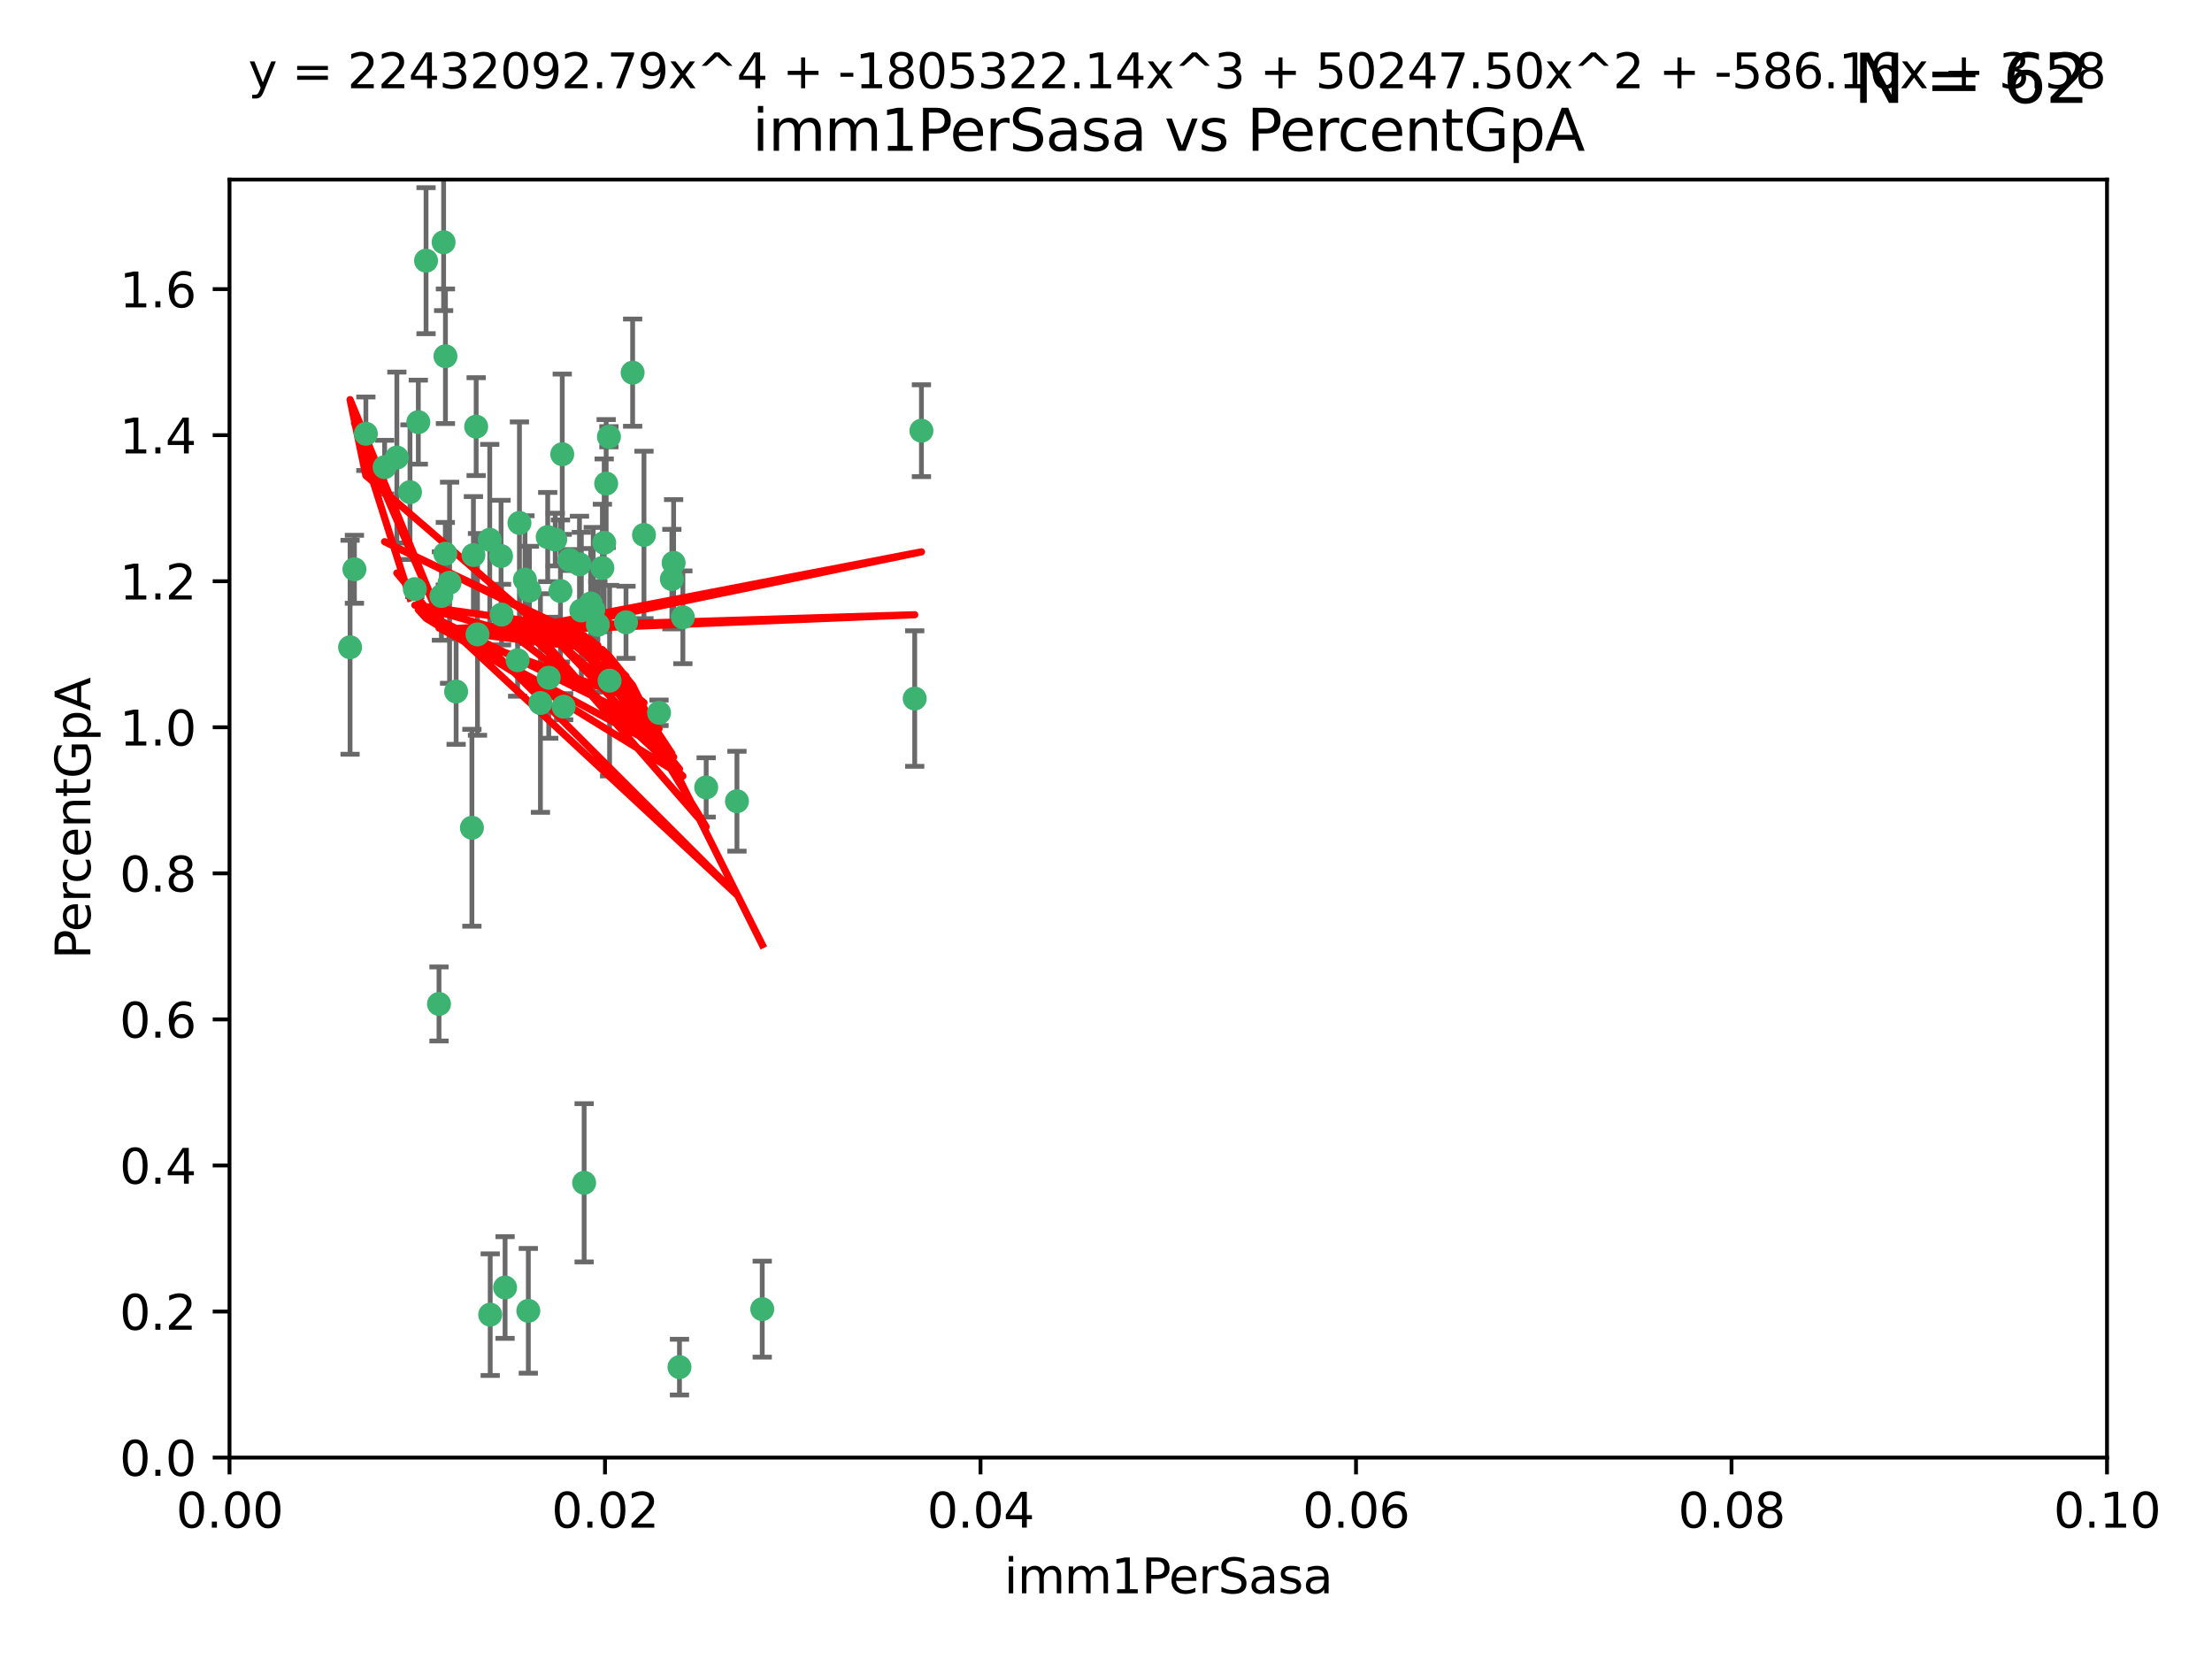 <?xml version="1.0" encoding="utf-8" standalone="no"?>
<!DOCTYPE svg PUBLIC "-//W3C//DTD SVG 1.1//EN"
  "http://www.w3.org/Graphics/SVG/1.1/DTD/svg11.dtd">
<svg xmlns:xlink="http://www.w3.org/1999/xlink" width="460.8pt" height="345.6pt" viewBox="0 0 460.8 345.6" xmlns="http://www.w3.org/2000/svg" version="1.1">
 <defs>
  <style type="text/css">*{stroke-linejoin: round; stroke-linecap: butt}</style>
 </defs>
 <g id="figure_1">
  <g id="patch_1">
   <path d="M 0 345.6 
L 460.8 345.6 
L 460.8 0 
L 0 0 
z
" style="fill: #ffffff"/>
  </g>
  <g id="axes_1">
   <g id="patch_2">
    <path d="M 47.81 303.64 
L 438.93 303.64 
L 438.93 37.411 
L 47.81 37.411 
z
" style="fill: #ffffff"/>
   </g>
   <g id="PathCollection_1">
    <defs>
     <path id="mae271579af" d="M 0 1.118 
C 0.297 1.118 0.581 1 0.791 0.791 
C 1 0.581 1.118 0.297 1.118 0 
C 1.118 -0.297 1 -0.581 0.791 -0.791 
C 0.581 -1 0.297 -1.118 0 -1.118 
C -0.297 -1.118 -0.581 -1 -0.791 -0.791 
C -1 -0.581 -1.118 -0.297 -1.118 0 
C -1.118 0.297 -1 0.581 -0.791 0.791 
C -0.581 1 -0.297 1.118 0 1.118 
z
" style="stroke: #3cb371"/>
    </defs>
    <g clip-path="url(#pd5292c1c1d)">
     <use xlink:href="#mae271579af" x="85.409" y="102.526" style="fill: #3cb371; stroke: #3cb371"/>
     <use xlink:href="#mae271579af" x="73.834" y="118.592" style="fill: #3cb371; stroke: #3cb371"/>
     <use xlink:href="#mae271579af" x="92.769" y="115.347" style="fill: #3cb371; stroke: #3cb371"/>
     <use xlink:href="#mae271579af" x="82.672" y="95.318" style="fill: #3cb371; stroke: #3cb371"/>
     <use xlink:href="#mae271579af" x="92.794" y="74.211" style="fill: #3cb371; stroke: #3cb371"/>
     <use xlink:href="#mae271579af" x="72.927" y="134.836" style="fill: #3cb371; stroke: #3cb371"/>
     <use xlink:href="#mae271579af" x="76.217" y="90.362" style="fill: #3cb371; stroke: #3cb371"/>
     <use xlink:href="#mae271579af" x="137.288" y="148.487" style="fill: #3cb371; stroke: #3cb371"/>
     <use xlink:href="#mae271579af" x="87.143" y="87.939" style="fill: #3cb371; stroke: #3cb371"/>
     <use xlink:href="#mae271579af" x="88.753" y="54.304" style="fill: #3cb371; stroke: #3cb371"/>
     <use xlink:href="#mae271579af" x="142.254" y="128.593" style="fill: #3cb371; stroke: #3cb371"/>
     <use xlink:href="#mae271579af" x="108.209" y="108.935" style="fill: #3cb371; stroke: #3cb371"/>
     <use xlink:href="#mae271579af" x="124.542" y="130.157" style="fill: #3cb371; stroke: #3cb371"/>
     <use xlink:href="#mae271579af" x="80.123" y="97.317" style="fill: #3cb371; stroke: #3cb371"/>
     <use xlink:href="#mae271579af" x="123.047" y="125.723" style="fill: #3cb371; stroke: #3cb371"/>
     <use xlink:href="#mae271579af" x="104.377" y="115.829" style="fill: #3cb371; stroke: #3cb371"/>
     <use xlink:href="#mae271579af" x="116.753" y="123.117" style="fill: #3cb371; stroke: #3cb371"/>
     <use xlink:href="#mae271579af" x="95.019" y="144.057" style="fill: #3cb371; stroke: #3cb371"/>
     <use xlink:href="#mae271579af" x="153.521" y="166.909" style="fill: #3cb371; stroke: #3cb371"/>
     <use xlink:href="#mae271579af" x="99.194" y="88.874" style="fill: #3cb371; stroke: #3cb371"/>
     <use xlink:href="#mae271579af" x="91.453" y="209.141" style="fill: #3cb371; stroke: #3cb371"/>
     <use xlink:href="#mae271579af" x="121.1" y="127.171" style="fill: #3cb371; stroke: #3cb371"/>
     <use xlink:href="#mae271579af" x="98.305" y="172.439" style="fill: #3cb371; stroke: #3cb371"/>
     <use xlink:href="#mae271579af" x="123.582" y="127.028" style="fill: #3cb371; stroke: #3cb371"/>
     <use xlink:href="#mae271579af" x="147.11" y="164.032" style="fill: #3cb371; stroke: #3cb371"/>
     <use xlink:href="#mae271579af" x="110.293" y="123.038" style="fill: #3cb371; stroke: #3cb371"/>
     <use xlink:href="#mae271579af" x="91.957" y="124.161" style="fill: #3cb371; stroke: #3cb371"/>
     <use xlink:href="#mae271579af" x="190.552" y="145.522" style="fill: #3cb371; stroke: #3cb371"/>
     <use xlink:href="#mae271579af" x="102.024" y="112.441" style="fill: #3cb371; stroke: #3cb371"/>
     <use xlink:href="#mae271579af" x="98.621" y="115.624" style="fill: #3cb371; stroke: #3cb371"/>
     <use xlink:href="#mae271579af" x="109.364" y="120.746" style="fill: #3cb371; stroke: #3cb371"/>
     <use xlink:href="#mae271579af" x="125.866" y="113.07" style="fill: #3cb371; stroke: #3cb371"/>
     <use xlink:href="#mae271579af" x="139.96" y="120.64" style="fill: #3cb371; stroke: #3cb371"/>
     <use xlink:href="#mae271579af" x="92.414" y="50.463" style="fill: #3cb371; stroke: #3cb371"/>
     <use xlink:href="#mae271579af" x="125.487" y="118.317" style="fill: #3cb371; stroke: #3cb371"/>
     <use xlink:href="#mae271579af" x="99.471" y="132.151" style="fill: #3cb371; stroke: #3cb371"/>
     <use xlink:href="#mae271579af" x="120.714" y="117.548" style="fill: #3cb371; stroke: #3cb371"/>
     <use xlink:href="#mae271579af" x="110.06" y="273.067" style="fill: #3cb371; stroke: #3cb371"/>
     <use xlink:href="#mae271579af" x="104.481" y="128.033" style="fill: #3cb371; stroke: #3cb371"/>
     <use xlink:href="#mae271579af" x="86.423" y="122.726" style="fill: #3cb371; stroke: #3cb371"/>
     <use xlink:href="#mae271579af" x="115.666" y="112.4" style="fill: #3cb371; stroke: #3cb371"/>
     <use xlink:href="#mae271579af" x="93.655" y="121.39" style="fill: #3cb371; stroke: #3cb371"/>
     <use xlink:href="#mae271579af" x="134.153" y="111.43" style="fill: #3cb371; stroke: #3cb371"/>
     <use xlink:href="#mae271579af" x="114.311" y="141.186" style="fill: #3cb371; stroke: #3cb371"/>
     <use xlink:href="#mae271579af" x="126.275" y="100.735" style="fill: #3cb371; stroke: #3cb371"/>
     <use xlink:href="#mae271579af" x="126.852" y="90.985" style="fill: #3cb371; stroke: #3cb371"/>
     <use xlink:href="#mae271579af" x="118.629" y="116.663" style="fill: #3cb371; stroke: #3cb371"/>
     <use xlink:href="#mae271579af" x="140.327" y="117.25" style="fill: #3cb371; stroke: #3cb371"/>
     <use xlink:href="#mae271579af" x="105.218" y="268.209" style="fill: #3cb371; stroke: #3cb371"/>
     <use xlink:href="#mae271579af" x="114.096" y="111.877" style="fill: #3cb371; stroke: #3cb371"/>
     <use xlink:href="#mae271579af" x="191.95" y="89.722" style="fill: #3cb371; stroke: #3cb371"/>
     <use xlink:href="#mae271579af" x="117.126" y="94.622" style="fill: #3cb371; stroke: #3cb371"/>
     <use xlink:href="#mae271579af" x="107.832" y="137.537" style="fill: #3cb371; stroke: #3cb371"/>
     <use xlink:href="#mae271579af" x="102.121" y="273.866" style="fill: #3cb371; stroke: #3cb371"/>
     <use xlink:href="#mae271579af" x="121.684" y="246.398" style="fill: #3cb371; stroke: #3cb371"/>
     <use xlink:href="#mae271579af" x="130.408" y="129.634" style="fill: #3cb371; stroke: #3cb371"/>
     <use xlink:href="#mae271579af" x="117.419" y="147.219" style="fill: #3cb371; stroke: #3cb371"/>
     <use xlink:href="#mae271579af" x="141.548" y="284.794" style="fill: #3cb371; stroke: #3cb371"/>
     <use xlink:href="#mae271579af" x="112.582" y="146.454" style="fill: #3cb371; stroke: #3cb371"/>
     <use xlink:href="#mae271579af" x="126.986" y="141.79" style="fill: #3cb371; stroke: #3cb371"/>
     <use xlink:href="#mae271579af" x="131.789" y="77.63" style="fill: #3cb371; stroke: #3cb371"/>
     <use xlink:href="#mae271579af" x="158.788" y="272.718" style="fill: #3cb371; stroke: #3cb371"/>
    </g>
   </g>
   <g id="matplotlib.axis_1">
    <g id="xtick_1">
     <g id="line2d_1">
      <defs>
       <path id="m33432826b8" d="M 0 0 
L 0 3.5 
" style="stroke: #000000; stroke-width: 0.8"/>
      </defs>
      <g>
       <use xlink:href="#m33432826b8" x="47.81" y="303.64" style="stroke: #000000; stroke-width: 0.8"/>
      </g>
     </g>
     <g id="text_1">
      <!-- 0.00 -->
      <g transform="translate(36.677 318.238)scale(0.1 -0.1)">
       <defs>
        <path id="DejaVuSans-30" d="M 2034 4250 
Q 1547 4250 1301 3770 
Q 1056 3291 1056 2328 
Q 1056 1369 1301 889 
Q 1547 409 2034 409 
Q 2525 409 2770 889 
Q 3016 1369 3016 2328 
Q 3016 3291 2770 3770 
Q 2525 4250 2034 4250 
z
M 2034 4750 
Q 2819 4750 3233 4129 
Q 3647 3509 3647 2328 
Q 3647 1150 3233 529 
Q 2819 -91 2034 -91 
Q 1250 -91 836 529 
Q 422 1150 422 2328 
Q 422 3509 836 4129 
Q 1250 4750 2034 4750 
z
" transform="scale(0.016)"/>
        <path id="DejaVuSans-2e" d="M 684 794 
L 1344 794 
L 1344 0 
L 684 0 
L 684 794 
z
" transform="scale(0.016)"/>
       </defs>
       <use xlink:href="#DejaVuSans-30"/>
       <use xlink:href="#DejaVuSans-2e" x="63.623"/>
       <use xlink:href="#DejaVuSans-30" x="95.41"/>
       <use xlink:href="#DejaVuSans-30" x="159.033"/>
      </g>
     </g>
    </g>
    <g id="xtick_2">
     <g id="line2d_2">
      <g>
       <use xlink:href="#m33432826b8" x="126.034" y="303.64" style="stroke: #000000; stroke-width: 0.8"/>
      </g>
     </g>
     <g id="text_2">
      <!-- 0.02 -->
      <g transform="translate(114.901 318.238)scale(0.1 -0.1)">
       <defs>
        <path id="DejaVuSans-32" d="M 1228 531 
L 3431 531 
L 3431 0 
L 469 0 
L 469 531 
Q 828 903 1448 1529 
Q 2069 2156 2228 2338 
Q 2531 2678 2651 2914 
Q 2772 3150 2772 3378 
Q 2772 3750 2511 3984 
Q 2250 4219 1831 4219 
Q 1534 4219 1204 4116 
Q 875 4013 500 3803 
L 500 4441 
Q 881 4594 1212 4672 
Q 1544 4750 1819 4750 
Q 2544 4750 2975 4387 
Q 3406 4025 3406 3419 
Q 3406 3131 3298 2873 
Q 3191 2616 2906 2266 
Q 2828 2175 2409 1742 
Q 1991 1309 1228 531 
z
" transform="scale(0.016)"/>
       </defs>
       <use xlink:href="#DejaVuSans-30"/>
       <use xlink:href="#DejaVuSans-2e" x="63.623"/>
       <use xlink:href="#DejaVuSans-30" x="95.41"/>
       <use xlink:href="#DejaVuSans-32" x="159.033"/>
      </g>
     </g>
    </g>
    <g id="xtick_3">
     <g id="line2d_3">
      <g>
       <use xlink:href="#m33432826b8" x="204.258" y="303.64" style="stroke: #000000; stroke-width: 0.8"/>
      </g>
     </g>
     <g id="text_3">
      <!-- 0.04 -->
      <g transform="translate(193.125 318.238)scale(0.1 -0.1)">
       <defs>
        <path id="DejaVuSans-34" d="M 2419 4116 
L 825 1625 
L 2419 1625 
L 2419 4116 
z
M 2253 4666 
L 3047 4666 
L 3047 1625 
L 3713 1625 
L 3713 1100 
L 3047 1100 
L 3047 0 
L 2419 0 
L 2419 1100 
L 313 1100 
L 313 1709 
L 2253 4666 
z
" transform="scale(0.016)"/>
       </defs>
       <use xlink:href="#DejaVuSans-30"/>
       <use xlink:href="#DejaVuSans-2e" x="63.623"/>
       <use xlink:href="#DejaVuSans-30" x="95.41"/>
       <use xlink:href="#DejaVuSans-34" x="159.033"/>
      </g>
     </g>
    </g>
    <g id="xtick_4">
     <g id="line2d_4">
      <g>
       <use xlink:href="#m33432826b8" x="282.482" y="303.64" style="stroke: #000000; stroke-width: 0.8"/>
      </g>
     </g>
     <g id="text_4">
      <!-- 0.06 -->
      <g transform="translate(271.349 318.238)scale(0.1 -0.1)">
       <defs>
        <path id="DejaVuSans-36" d="M 2113 2584 
Q 1688 2584 1439 2293 
Q 1191 2003 1191 1497 
Q 1191 994 1439 701 
Q 1688 409 2113 409 
Q 2538 409 2786 701 
Q 3034 994 3034 1497 
Q 3034 2003 2786 2293 
Q 2538 2584 2113 2584 
z
M 3366 4563 
L 3366 3988 
Q 3128 4100 2886 4159 
Q 2644 4219 2406 4219 
Q 1781 4219 1451 3797 
Q 1122 3375 1075 2522 
Q 1259 2794 1537 2939 
Q 1816 3084 2150 3084 
Q 2853 3084 3261 2657 
Q 3669 2231 3669 1497 
Q 3669 778 3244 343 
Q 2819 -91 2113 -91 
Q 1303 -91 875 529 
Q 447 1150 447 2328 
Q 447 3434 972 4092 
Q 1497 4750 2381 4750 
Q 2619 4750 2861 4703 
Q 3103 4656 3366 4563 
z
" transform="scale(0.016)"/>
       </defs>
       <use xlink:href="#DejaVuSans-30"/>
       <use xlink:href="#DejaVuSans-2e" x="63.623"/>
       <use xlink:href="#DejaVuSans-30" x="95.41"/>
       <use xlink:href="#DejaVuSans-36" x="159.033"/>
      </g>
     </g>
    </g>
    <g id="xtick_5">
     <g id="line2d_5">
      <g>
       <use xlink:href="#m33432826b8" x="360.706" y="303.64" style="stroke: #000000; stroke-width: 0.8"/>
      </g>
     </g>
     <g id="text_5">
      <!-- 0.08 -->
      <g transform="translate(349.573 318.238)scale(0.1 -0.1)">
       <defs>
        <path id="DejaVuSans-38" d="M 2034 2216 
Q 1584 2216 1326 1975 
Q 1069 1734 1069 1313 
Q 1069 891 1326 650 
Q 1584 409 2034 409 
Q 2484 409 2743 651 
Q 3003 894 3003 1313 
Q 3003 1734 2745 1975 
Q 2488 2216 2034 2216 
z
M 1403 2484 
Q 997 2584 770 2862 
Q 544 3141 544 3541 
Q 544 4100 942 4425 
Q 1341 4750 2034 4750 
Q 2731 4750 3128 4425 
Q 3525 4100 3525 3541 
Q 3525 3141 3298 2862 
Q 3072 2584 2669 2484 
Q 3125 2378 3379 2068 
Q 3634 1759 3634 1313 
Q 3634 634 3220 271 
Q 2806 -91 2034 -91 
Q 1263 -91 848 271 
Q 434 634 434 1313 
Q 434 1759 690 2068 
Q 947 2378 1403 2484 
z
M 1172 3481 
Q 1172 3119 1398 2916 
Q 1625 2713 2034 2713 
Q 2441 2713 2670 2916 
Q 2900 3119 2900 3481 
Q 2900 3844 2670 4047 
Q 2441 4250 2034 4250 
Q 1625 4250 1398 4047 
Q 1172 3844 1172 3481 
z
" transform="scale(0.016)"/>
       </defs>
       <use xlink:href="#DejaVuSans-30"/>
       <use xlink:href="#DejaVuSans-2e" x="63.623"/>
       <use xlink:href="#DejaVuSans-30" x="95.41"/>
       <use xlink:href="#DejaVuSans-38" x="159.033"/>
      </g>
     </g>
    </g>
    <g id="xtick_6">
     <g id="line2d_6">
      <g>
       <use xlink:href="#m33432826b8" x="438.93" y="303.64" style="stroke: #000000; stroke-width: 0.8"/>
      </g>
     </g>
     <g id="text_6">
      <!-- 0.10 -->
      <g transform="translate(427.797 318.238)scale(0.1 -0.1)">
       <defs>
        <path id="DejaVuSans-31" d="M 794 531 
L 1825 531 
L 1825 4091 
L 703 3866 
L 703 4441 
L 1819 4666 
L 2450 4666 
L 2450 531 
L 3481 531 
L 3481 0 
L 794 0 
L 794 531 
z
" transform="scale(0.016)"/>
       </defs>
       <use xlink:href="#DejaVuSans-30"/>
       <use xlink:href="#DejaVuSans-2e" x="63.623"/>
       <use xlink:href="#DejaVuSans-31" x="95.41"/>
       <use xlink:href="#DejaVuSans-30" x="159.033"/>
      </g>
     </g>
    </g>
    <g id="text_7">
     <!-- imm1PerSasa -->
     <g transform="translate(209.186 331.917)scale(0.1 -0.1)">
      <defs>
       <path id="DejaVuSans-69" d="M 603 3500 
L 1178 3500 
L 1178 0 
L 603 0 
L 603 3500 
z
M 603 4863 
L 1178 4863 
L 1178 4134 
L 603 4134 
L 603 4863 
z
" transform="scale(0.016)"/>
       <path id="DejaVuSans-6d" d="M 3328 2828 
Q 3544 3216 3844 3400 
Q 4144 3584 4550 3584 
Q 5097 3584 5394 3201 
Q 5691 2819 5691 2113 
L 5691 0 
L 5113 0 
L 5113 2094 
Q 5113 2597 4934 2840 
Q 4756 3084 4391 3084 
Q 3944 3084 3684 2787 
Q 3425 2491 3425 1978 
L 3425 0 
L 2847 0 
L 2847 2094 
Q 2847 2600 2669 2842 
Q 2491 3084 2119 3084 
Q 1678 3084 1418 2786 
Q 1159 2488 1159 1978 
L 1159 0 
L 581 0 
L 581 3500 
L 1159 3500 
L 1159 2956 
Q 1356 3278 1631 3431 
Q 1906 3584 2284 3584 
Q 2666 3584 2933 3390 
Q 3200 3197 3328 2828 
z
" transform="scale(0.016)"/>
       <path id="DejaVuSans-50" d="M 1259 4147 
L 1259 2394 
L 2053 2394 
Q 2494 2394 2734 2622 
Q 2975 2850 2975 3272 
Q 2975 3691 2734 3919 
Q 2494 4147 2053 4147 
L 1259 4147 
z
M 628 4666 
L 2053 4666 
Q 2838 4666 3239 4311 
Q 3641 3956 3641 3272 
Q 3641 2581 3239 2228 
Q 2838 1875 2053 1875 
L 1259 1875 
L 1259 0 
L 628 0 
L 628 4666 
z
" transform="scale(0.016)"/>
       <path id="DejaVuSans-65" d="M 3597 1894 
L 3597 1613 
L 953 1613 
Q 991 1019 1311 708 
Q 1631 397 2203 397 
Q 2534 397 2845 478 
Q 3156 559 3463 722 
L 3463 178 
Q 3153 47 2828 -22 
Q 2503 -91 2169 -91 
Q 1331 -91 842 396 
Q 353 884 353 1716 
Q 353 2575 817 3079 
Q 1281 3584 2069 3584 
Q 2775 3584 3186 3129 
Q 3597 2675 3597 1894 
z
M 3022 2063 
Q 3016 2534 2758 2815 
Q 2500 3097 2075 3097 
Q 1594 3097 1305 2825 
Q 1016 2553 972 2059 
L 3022 2063 
z
" transform="scale(0.016)"/>
       <path id="DejaVuSans-72" d="M 2631 2963 
Q 2534 3019 2420 3045 
Q 2306 3072 2169 3072 
Q 1681 3072 1420 2755 
Q 1159 2438 1159 1844 
L 1159 0 
L 581 0 
L 581 3500 
L 1159 3500 
L 1159 2956 
Q 1341 3275 1631 3429 
Q 1922 3584 2338 3584 
Q 2397 3584 2469 3576 
Q 2541 3569 2628 3553 
L 2631 2963 
z
" transform="scale(0.016)"/>
       <path id="DejaVuSans-53" d="M 3425 4513 
L 3425 3897 
Q 3066 4069 2747 4153 
Q 2428 4238 2131 4238 
Q 1616 4238 1336 4038 
Q 1056 3838 1056 3469 
Q 1056 3159 1242 3001 
Q 1428 2844 1947 2747 
L 2328 2669 
Q 3034 2534 3370 2195 
Q 3706 1856 3706 1288 
Q 3706 609 3251 259 
Q 2797 -91 1919 -91 
Q 1588 -91 1214 -16 
Q 841 59 441 206 
L 441 856 
Q 825 641 1194 531 
Q 1563 422 1919 422 
Q 2459 422 2753 634 
Q 3047 847 3047 1241 
Q 3047 1584 2836 1778 
Q 2625 1972 2144 2069 
L 1759 2144 
Q 1053 2284 737 2584 
Q 422 2884 422 3419 
Q 422 4038 858 4394 
Q 1294 4750 2059 4750 
Q 2388 4750 2728 4690 
Q 3069 4631 3425 4513 
z
" transform="scale(0.016)"/>
       <path id="DejaVuSans-61" d="M 2194 1759 
Q 1497 1759 1228 1600 
Q 959 1441 959 1056 
Q 959 750 1161 570 
Q 1363 391 1709 391 
Q 2188 391 2477 730 
Q 2766 1069 2766 1631 
L 2766 1759 
L 2194 1759 
z
M 3341 1997 
L 3341 0 
L 2766 0 
L 2766 531 
Q 2569 213 2275 61 
Q 1981 -91 1556 -91 
Q 1019 -91 701 211 
Q 384 513 384 1019 
Q 384 1609 779 1909 
Q 1175 2209 1959 2209 
L 2766 2209 
L 2766 2266 
Q 2766 2663 2505 2880 
Q 2244 3097 1772 3097 
Q 1472 3097 1187 3025 
Q 903 2953 641 2809 
L 641 3341 
Q 956 3463 1253 3523 
Q 1550 3584 1831 3584 
Q 2591 3584 2966 3190 
Q 3341 2797 3341 1997 
z
" transform="scale(0.016)"/>
       <path id="DejaVuSans-73" d="M 2834 3397 
L 2834 2853 
Q 2591 2978 2328 3040 
Q 2066 3103 1784 3103 
Q 1356 3103 1142 2972 
Q 928 2841 928 2578 
Q 928 2378 1081 2264 
Q 1234 2150 1697 2047 
L 1894 2003 
Q 2506 1872 2764 1633 
Q 3022 1394 3022 966 
Q 3022 478 2636 193 
Q 2250 -91 1575 -91 
Q 1294 -91 989 -36 
Q 684 19 347 128 
L 347 722 
Q 666 556 975 473 
Q 1284 391 1588 391 
Q 1994 391 2212 530 
Q 2431 669 2431 922 
Q 2431 1156 2273 1281 
Q 2116 1406 1581 1522 
L 1381 1569 
Q 847 1681 609 1914 
Q 372 2147 372 2553 
Q 372 3047 722 3315 
Q 1072 3584 1716 3584 
Q 2034 3584 2315 3537 
Q 2597 3491 2834 3397 
z
" transform="scale(0.016)"/>
      </defs>
      <use xlink:href="#DejaVuSans-69"/>
      <use xlink:href="#DejaVuSans-6d" x="27.783"/>
      <use xlink:href="#DejaVuSans-6d" x="125.195"/>
      <use xlink:href="#DejaVuSans-31" x="222.607"/>
      <use xlink:href="#DejaVuSans-50" x="286.23"/>
      <use xlink:href="#DejaVuSans-65" x="342.908"/>
      <use xlink:href="#DejaVuSans-72" x="404.432"/>
      <use xlink:href="#DejaVuSans-53" x="445.545"/>
      <use xlink:href="#DejaVuSans-61" x="509.021"/>
      <use xlink:href="#DejaVuSans-73" x="570.301"/>
      <use xlink:href="#DejaVuSans-61" x="622.4"/>
     </g>
    </g>
   </g>
   <g id="matplotlib.axis_2">
    <g id="ytick_1">
     <g id="line2d_7">
      <defs>
       <path id="m74fc78f44f" d="M 0 0 
L -3.5 0 
" style="stroke: #000000; stroke-width: 0.8"/>
      </defs>
      <g>
       <use xlink:href="#m74fc78f44f" x="47.81" y="303.64" style="stroke: #000000; stroke-width: 0.8"/>
      </g>
     </g>
     <g id="text_8">
      <!-- 0.0 -->
      <g transform="translate(24.907 307.439)scale(0.1 -0.1)">
       <use xlink:href="#DejaVuSans-30"/>
       <use xlink:href="#DejaVuSans-2e" x="63.623"/>
       <use xlink:href="#DejaVuSans-30" x="95.41"/>
      </g>
     </g>
    </g>
    <g id="ytick_2">
     <g id="line2d_8">
      <g>
       <use xlink:href="#m74fc78f44f" x="47.81" y="273.214" style="stroke: #000000; stroke-width: 0.8"/>
      </g>
     </g>
     <g id="text_9">
      <!-- 0.2 -->
      <g transform="translate(24.907 277.013)scale(0.1 -0.1)">
       <use xlink:href="#DejaVuSans-30"/>
       <use xlink:href="#DejaVuSans-2e" x="63.623"/>
       <use xlink:href="#DejaVuSans-32" x="95.41"/>
      </g>
     </g>
    </g>
    <g id="ytick_3">
     <g id="line2d_9">
      <g>
       <use xlink:href="#m74fc78f44f" x="47.81" y="242.788" style="stroke: #000000; stroke-width: 0.8"/>
      </g>
     </g>
     <g id="text_10">
      <!-- 0.4 -->
      <g transform="translate(24.907 246.587)scale(0.1 -0.1)">
       <use xlink:href="#DejaVuSans-30"/>
       <use xlink:href="#DejaVuSans-2e" x="63.623"/>
       <use xlink:href="#DejaVuSans-34" x="95.41"/>
      </g>
     </g>
    </g>
    <g id="ytick_4">
     <g id="line2d_10">
      <g>
       <use xlink:href="#m74fc78f44f" x="47.81" y="212.362" style="stroke: #000000; stroke-width: 0.8"/>
      </g>
     </g>
     <g id="text_11">
      <!-- 0.6 -->
      <g transform="translate(24.907 216.161)scale(0.1 -0.1)">
       <use xlink:href="#DejaVuSans-30"/>
       <use xlink:href="#DejaVuSans-2e" x="63.623"/>
       <use xlink:href="#DejaVuSans-36" x="95.41"/>
      </g>
     </g>
    </g>
    <g id="ytick_5">
     <g id="line2d_11">
      <g>
       <use xlink:href="#m74fc78f44f" x="47.81" y="181.935" style="stroke: #000000; stroke-width: 0.8"/>
      </g>
     </g>
     <g id="text_12">
      <!-- 0.8 -->
      <g transform="translate(24.907 185.735)scale(0.1 -0.1)">
       <use xlink:href="#DejaVuSans-30"/>
       <use xlink:href="#DejaVuSans-2e" x="63.623"/>
       <use xlink:href="#DejaVuSans-38" x="95.41"/>
      </g>
     </g>
    </g>
    <g id="ytick_6">
     <g id="line2d_12">
      <g>
       <use xlink:href="#m74fc78f44f" x="47.81" y="151.509" style="stroke: #000000; stroke-width: 0.8"/>
      </g>
     </g>
     <g id="text_13">
      <!-- 1.0 -->
      <g transform="translate(24.907 155.308)scale(0.1 -0.1)">
       <use xlink:href="#DejaVuSans-31"/>
       <use xlink:href="#DejaVuSans-2e" x="63.623"/>
       <use xlink:href="#DejaVuSans-30" x="95.41"/>
      </g>
     </g>
    </g>
    <g id="ytick_7">
     <g id="line2d_13">
      <g>
       <use xlink:href="#m74fc78f44f" x="47.81" y="121.083" style="stroke: #000000; stroke-width: 0.8"/>
      </g>
     </g>
     <g id="text_14">
      <!-- 1.2 -->
      <g transform="translate(24.907 124.882)scale(0.1 -0.1)">
       <use xlink:href="#DejaVuSans-31"/>
       <use xlink:href="#DejaVuSans-2e" x="63.623"/>
       <use xlink:href="#DejaVuSans-32" x="95.41"/>
      </g>
     </g>
    </g>
    <g id="ytick_8">
     <g id="line2d_14">
      <g>
       <use xlink:href="#m74fc78f44f" x="47.81" y="90.657" style="stroke: #000000; stroke-width: 0.8"/>
      </g>
     </g>
     <g id="text_15">
      <!-- 1.4 -->
      <g transform="translate(24.907 94.456)scale(0.1 -0.1)">
       <use xlink:href="#DejaVuSans-31"/>
       <use xlink:href="#DejaVuSans-2e" x="63.623"/>
       <use xlink:href="#DejaVuSans-34" x="95.41"/>
      </g>
     </g>
    </g>
    <g id="ytick_9">
     <g id="line2d_15">
      <g>
       <use xlink:href="#m74fc78f44f" x="47.81" y="60.231" style="stroke: #000000; stroke-width: 0.8"/>
      </g>
     </g>
     <g id="text_16">
      <!-- 1.6 -->
      <g transform="translate(24.907 64.03)scale(0.1 -0.1)">
       <use xlink:href="#DejaVuSans-31"/>
       <use xlink:href="#DejaVuSans-2e" x="63.623"/>
       <use xlink:href="#DejaVuSans-36" x="95.41"/>
      </g>
     </g>
    </g>
    <g id="text_17">
     <!-- PercentGpA -->
     <g transform="translate(18.827 199.802)rotate(-90)scale(0.1 -0.1)">
      <defs>
       <path id="DejaVuSans-63" d="M 3122 3366 
L 3122 2828 
Q 2878 2963 2633 3030 
Q 2388 3097 2138 3097 
Q 1578 3097 1268 2742 
Q 959 2388 959 1747 
Q 959 1106 1268 751 
Q 1578 397 2138 397 
Q 2388 397 2633 464 
Q 2878 531 3122 666 
L 3122 134 
Q 2881 22 2623 -34 
Q 2366 -91 2075 -91 
Q 1284 -91 818 406 
Q 353 903 353 1747 
Q 353 2603 823 3093 
Q 1294 3584 2113 3584 
Q 2378 3584 2631 3529 
Q 2884 3475 3122 3366 
z
" transform="scale(0.016)"/>
       <path id="DejaVuSans-6e" d="M 3513 2113 
L 3513 0 
L 2938 0 
L 2938 2094 
Q 2938 2591 2744 2837 
Q 2550 3084 2163 3084 
Q 1697 3084 1428 2787 
Q 1159 2491 1159 1978 
L 1159 0 
L 581 0 
L 581 3500 
L 1159 3500 
L 1159 2956 
Q 1366 3272 1645 3428 
Q 1925 3584 2291 3584 
Q 2894 3584 3203 3211 
Q 3513 2838 3513 2113 
z
" transform="scale(0.016)"/>
       <path id="DejaVuSans-74" d="M 1172 4494 
L 1172 3500 
L 2356 3500 
L 2356 3053 
L 1172 3053 
L 1172 1153 
Q 1172 725 1289 603 
Q 1406 481 1766 481 
L 2356 481 
L 2356 0 
L 1766 0 
Q 1100 0 847 248 
Q 594 497 594 1153 
L 594 3053 
L 172 3053 
L 172 3500 
L 594 3500 
L 594 4494 
L 1172 4494 
z
" transform="scale(0.016)"/>
       <path id="DejaVuSans-47" d="M 3809 666 
L 3809 1919 
L 2778 1919 
L 2778 2438 
L 4434 2438 
L 4434 434 
Q 4069 175 3628 42 
Q 3188 -91 2688 -91 
Q 1594 -91 976 548 
Q 359 1188 359 2328 
Q 359 3472 976 4111 
Q 1594 4750 2688 4750 
Q 3144 4750 3555 4637 
Q 3966 4525 4313 4306 
L 4313 3634 
Q 3963 3931 3569 4081 
Q 3175 4231 2741 4231 
Q 1884 4231 1454 3753 
Q 1025 3275 1025 2328 
Q 1025 1384 1454 906 
Q 1884 428 2741 428 
Q 3075 428 3337 486 
Q 3600 544 3809 666 
z
" transform="scale(0.016)"/>
       <path id="DejaVuSans-70" d="M 1159 525 
L 1159 -1331 
L 581 -1331 
L 581 3500 
L 1159 3500 
L 1159 2969 
Q 1341 3281 1617 3432 
Q 1894 3584 2278 3584 
Q 2916 3584 3314 3078 
Q 3713 2572 3713 1747 
Q 3713 922 3314 415 
Q 2916 -91 2278 -91 
Q 1894 -91 1617 61 
Q 1341 213 1159 525 
z
M 3116 1747 
Q 3116 2381 2855 2742 
Q 2594 3103 2138 3103 
Q 1681 3103 1420 2742 
Q 1159 2381 1159 1747 
Q 1159 1113 1420 752 
Q 1681 391 2138 391 
Q 2594 391 2855 752 
Q 3116 1113 3116 1747 
z
" transform="scale(0.016)"/>
       <path id="DejaVuSans-41" d="M 2188 4044 
L 1331 1722 
L 3047 1722 
L 2188 4044 
z
M 1831 4666 
L 2547 4666 
L 4325 0 
L 3669 0 
L 3244 1197 
L 1141 1197 
L 716 0 
L 50 0 
L 1831 4666 
z
" transform="scale(0.016)"/>
      </defs>
      <use xlink:href="#DejaVuSans-50"/>
      <use xlink:href="#DejaVuSans-65" x="56.678"/>
      <use xlink:href="#DejaVuSans-72" x="118.201"/>
      <use xlink:href="#DejaVuSans-63" x="157.064"/>
      <use xlink:href="#DejaVuSans-65" x="212.045"/>
      <use xlink:href="#DejaVuSans-6e" x="273.568"/>
      <use xlink:href="#DejaVuSans-74" x="336.947"/>
      <use xlink:href="#DejaVuSans-47" x="376.156"/>
      <use xlink:href="#DejaVuSans-70" x="453.646"/>
      <use xlink:href="#DejaVuSans-41" x="517.123"/>
     </g>
    </g>
   </g>
   <g id="LineCollection_1">
    <path d="M 85.409 116.551 
L 85.409 88.502 
" clip-path="url(#pd5292c1c1d)" style="fill: none; stroke: #696969"/>
    <path d="M 73.834 125.671 
L 73.834 111.513 
" clip-path="url(#pd5292c1c1d)" style="fill: none; stroke: #696969"/>
    <path d="M 92.769 121.856 
L 92.769 108.837 
" clip-path="url(#pd5292c1c1d)" style="fill: none; stroke: #696969"/>
    <path d="M 82.672 113.125 
L 82.672 77.511 
" clip-path="url(#pd5292c1c1d)" style="fill: none; stroke: #696969"/>
    <path d="M 92.794 88.233 
L 92.794 60.19 
" clip-path="url(#pd5292c1c1d)" style="fill: none; stroke: #696969"/>
    <path d="M 72.927 157.119 
L 72.927 112.554 
" clip-path="url(#pd5292c1c1d)" style="fill: none; stroke: #696969"/>
    <path d="M 76.217 98.017 
L 76.217 82.708 
" clip-path="url(#pd5292c1c1d)" style="fill: none; stroke: #696969"/>
    <path d="M 137.288 151.141 
L 137.288 145.832 
" clip-path="url(#pd5292c1c1d)" style="fill: none; stroke: #696969"/>
    <path d="M 87.143 96.688 
L 87.143 79.189 
" clip-path="url(#pd5292c1c1d)" style="fill: none; stroke: #696969"/>
    <path d="M 88.753 69.514 
L 88.753 39.094 
" clip-path="url(#pd5292c1c1d)" style="fill: none; stroke: #696969"/>
    <path d="M 142.254 138.259 
L 142.254 118.927 
" clip-path="url(#pd5292c1c1d)" style="fill: none; stroke: #696969"/>
    <path d="M 108.209 129.975 
L 108.209 87.895 
" clip-path="url(#pd5292c1c1d)" style="fill: none; stroke: #696969"/>
    <path d="M 124.542 139.176 
L 124.542 121.139 
" clip-path="url(#pd5292c1c1d)" style="fill: none; stroke: #696969"/>
    <path d="M 80.123 102.911 
L 80.123 91.723 
" clip-path="url(#pd5292c1c1d)" style="fill: none; stroke: #696969"/>
    <path d="M 123.047 137.173 
L 123.047 114.273 
" clip-path="url(#pd5292c1c1d)" style="fill: none; stroke: #696969"/>
    <path d="M 104.377 127.434 
L 104.377 104.223 
" clip-path="url(#pd5292c1c1d)" style="fill: none; stroke: #696969"/>
    <path d="M 116.753 137.906 
L 116.753 108.328 
" clip-path="url(#pd5292c1c1d)" style="fill: none; stroke: #696969"/>
    <path d="M 95.019 155.054 
L 95.019 133.06 
" clip-path="url(#pd5292c1c1d)" style="fill: none; stroke: #696969"/>
    <path d="M 153.521 177.313 
L 153.521 156.505 
" clip-path="url(#pd5292c1c1d)" style="fill: none; stroke: #696969"/>
    <path d="M 99.194 99.068 
L 99.194 78.679 
" clip-path="url(#pd5292c1c1d)" style="fill: none; stroke: #696969"/>
    <path d="M 91.453 216.853 
L 91.453 201.43 
" clip-path="url(#pd5292c1c1d)" style="fill: none; stroke: #696969"/>
    <path d="M 121.1 143.45 
L 121.1 110.892 
" clip-path="url(#pd5292c1c1d)" style="fill: none; stroke: #696969"/>
    <path d="M 98.305 192.948 
L 98.305 151.931 
" clip-path="url(#pd5292c1c1d)" style="fill: none; stroke: #696969"/>
    <path d="M 123.582 144.184 
L 123.582 109.872 
" clip-path="url(#pd5292c1c1d)" style="fill: none; stroke: #696969"/>
    <path d="M 147.11 170.206 
L 147.11 157.858 
" clip-path="url(#pd5292c1c1d)" style="fill: none; stroke: #696969"/>
    <path d="M 110.293 132.269 
L 110.293 113.807 
" clip-path="url(#pd5292c1c1d)" style="fill: none; stroke: #696969"/>
    <path d="M 91.957 133.371 
L 91.957 114.951 
" clip-path="url(#pd5292c1c1d)" style="fill: none; stroke: #696969"/>
    <path d="M 190.552 159.637 
L 190.552 131.407 
" clip-path="url(#pd5292c1c1d)" style="fill: none; stroke: #696969"/>
    <path d="M 102.024 132.308 
L 102.024 92.574 
" clip-path="url(#pd5292c1c1d)" style="fill: none; stroke: #696969"/>
    <path d="M 98.621 127.805 
L 98.621 103.444 
" clip-path="url(#pd5292c1c1d)" style="fill: none; stroke: #696969"/>
    <path d="M 109.364 134.052 
L 109.364 107.441 
" clip-path="url(#pd5292c1c1d)" style="fill: none; stroke: #696969"/>
    <path d="M 125.866 130.531 
L 125.866 95.608 
" clip-path="url(#pd5292c1c1d)" style="fill: none; stroke: #696969"/>
    <path d="M 139.96 131.008 
L 139.96 110.272 
" clip-path="url(#pd5292c1c1d)" style="fill: none; stroke: #696969"/>
    <path d="M 92.414 64.704 
L 92.414 36.222 
" clip-path="url(#pd5292c1c1d)" style="fill: none; stroke: #696969"/>
    <path d="M 125.487 131.588 
L 125.487 105.046 
" clip-path="url(#pd5292c1c1d)" style="fill: none; stroke: #696969"/>
    <path d="M 99.471 153.161 
L 99.471 111.142 
" clip-path="url(#pd5292c1c1d)" style="fill: none; stroke: #696969"/>
    <path d="M 120.714 127.556 
L 120.714 107.539 
" clip-path="url(#pd5292c1c1d)" style="fill: none; stroke: #696969"/>
    <path d="M 110.06 286.059 
L 110.06 260.074 
" clip-path="url(#pd5292c1c1d)" style="fill: none; stroke: #696969"/>
    <path d="M 104.481 134.352 
L 104.481 121.715 
" clip-path="url(#pd5292c1c1d)" style="fill: none; stroke: #696969"/>
    <path d="M 86.423 124.287 
L 86.423 121.164 
" clip-path="url(#pd5292c1c1d)" style="fill: none; stroke: #696969"/>
    <path d="M 115.666 117.881 
L 115.666 106.919 
" clip-path="url(#pd5292c1c1d)" style="fill: none; stroke: #696969"/>
    <path d="M 93.655 142.334 
L 93.655 100.445 
" clip-path="url(#pd5292c1c1d)" style="fill: none; stroke: #696969"/>
    <path d="M 134.153 128.867 
L 134.153 93.993 
" clip-path="url(#pd5292c1c1d)" style="fill: none; stroke: #696969"/>
    <path d="M 114.311 153.788 
L 114.311 128.583 
" clip-path="url(#pd5292c1c1d)" style="fill: none; stroke: #696969"/>
    <path d="M 126.275 114.065 
L 126.275 87.405 
" clip-path="url(#pd5292c1c1d)" style="fill: none; stroke: #696969"/>
    <path d="M 126.852 93.09 
L 126.852 88.88 
" clip-path="url(#pd5292c1c1d)" style="fill: none; stroke: #696969"/>
    <path d="M 118.629 118.845 
L 118.629 114.48 
" clip-path="url(#pd5292c1c1d)" style="fill: none; stroke: #696969"/>
    <path d="M 140.327 130.424 
L 140.327 104.076 
" clip-path="url(#pd5292c1c1d)" style="fill: none; stroke: #696969"/>
    <path d="M 105.218 278.801 
L 105.218 257.617 
" clip-path="url(#pd5292c1c1d)" style="fill: none; stroke: #696969"/>
    <path d="M 114.096 121.164 
L 114.096 102.59 
" clip-path="url(#pd5292c1c1d)" style="fill: none; stroke: #696969"/>
    <path d="M 191.95 99.288 
L 191.95 80.155 
" clip-path="url(#pd5292c1c1d)" style="fill: none; stroke: #696969"/>
    <path d="M 117.126 111.321 
L 117.126 77.924 
" clip-path="url(#pd5292c1c1d)" style="fill: none; stroke: #696969"/>
    <path d="M 107.832 145.036 
L 107.832 130.037 
" clip-path="url(#pd5292c1c1d)" style="fill: none; stroke: #696969"/>
    <path d="M 102.121 286.536 
L 102.121 261.196 
" clip-path="url(#pd5292c1c1d)" style="fill: none; stroke: #696969"/>
    <path d="M 121.684 262.879 
L 121.684 229.916 
" clip-path="url(#pd5292c1c1d)" style="fill: none; stroke: #696969"/>
    <path d="M 130.408 137.148 
L 130.408 122.121 
" clip-path="url(#pd5292c1c1d)" style="fill: none; stroke: #696969"/>
    <path d="M 117.419 149.931 
L 117.419 144.506 
" clip-path="url(#pd5292c1c1d)" style="fill: none; stroke: #696969"/>
    <path d="M 141.548 290.597 
L 141.548 278.99 
" clip-path="url(#pd5292c1c1d)" style="fill: none; stroke: #696969"/>
    <path d="M 112.582 169.221 
L 112.582 123.686 
" clip-path="url(#pd5292c1c1d)" style="fill: none; stroke: #696969"/>
    <path d="M 126.986 161.635 
L 126.986 121.944 
" clip-path="url(#pd5292c1c1d)" style="fill: none; stroke: #696969"/>
    <path d="M 131.789 88.796 
L 131.789 66.463 
" clip-path="url(#pd5292c1c1d)" style="fill: none; stroke: #696969"/>
    <path d="M 158.788 282.712 
L 158.788 262.724 
" clip-path="url(#pd5292c1c1d)" style="fill: none; stroke: #696969"/>
   </g>
   <g id="line2d_16">
    <defs>
     <path id="m2ceac2be15" d="M 2 0 
L -2 -0 
" style="stroke: #696969"/>
    </defs>
    <g clip-path="url(#pd5292c1c1d)">
     <use xlink:href="#m2ceac2be15" x="85.409" y="116.551" style="fill: #696969; stroke: #696969"/>
     <use xlink:href="#m2ceac2be15" x="73.834" y="125.671" style="fill: #696969; stroke: #696969"/>
     <use xlink:href="#m2ceac2be15" x="92.769" y="121.856" style="fill: #696969; stroke: #696969"/>
     <use xlink:href="#m2ceac2be15" x="82.672" y="113.125" style="fill: #696969; stroke: #696969"/>
     <use xlink:href="#m2ceac2be15" x="92.794" y="88.233" style="fill: #696969; stroke: #696969"/>
     <use xlink:href="#m2ceac2be15" x="72.927" y="157.119" style="fill: #696969; stroke: #696969"/>
     <use xlink:href="#m2ceac2be15" x="76.217" y="98.017" style="fill: #696969; stroke: #696969"/>
     <use xlink:href="#m2ceac2be15" x="137.288" y="151.141" style="fill: #696969; stroke: #696969"/>
     <use xlink:href="#m2ceac2be15" x="87.143" y="96.688" style="fill: #696969; stroke: #696969"/>
     <use xlink:href="#m2ceac2be15" x="88.753" y="69.514" style="fill: #696969; stroke: #696969"/>
     <use xlink:href="#m2ceac2be15" x="142.254" y="138.259" style="fill: #696969; stroke: #696969"/>
     <use xlink:href="#m2ceac2be15" x="108.209" y="129.975" style="fill: #696969; stroke: #696969"/>
     <use xlink:href="#m2ceac2be15" x="124.542" y="139.176" style="fill: #696969; stroke: #696969"/>
     <use xlink:href="#m2ceac2be15" x="80.123" y="102.911" style="fill: #696969; stroke: #696969"/>
     <use xlink:href="#m2ceac2be15" x="123.047" y="137.173" style="fill: #696969; stroke: #696969"/>
     <use xlink:href="#m2ceac2be15" x="104.377" y="127.434" style="fill: #696969; stroke: #696969"/>
     <use xlink:href="#m2ceac2be15" x="116.753" y="137.906" style="fill: #696969; stroke: #696969"/>
     <use xlink:href="#m2ceac2be15" x="95.019" y="155.054" style="fill: #696969; stroke: #696969"/>
     <use xlink:href="#m2ceac2be15" x="153.521" y="177.313" style="fill: #696969; stroke: #696969"/>
     <use xlink:href="#m2ceac2be15" x="99.194" y="99.068" style="fill: #696969; stroke: #696969"/>
     <use xlink:href="#m2ceac2be15" x="91.453" y="216.853" style="fill: #696969; stroke: #696969"/>
     <use xlink:href="#m2ceac2be15" x="121.1" y="143.45" style="fill: #696969; stroke: #696969"/>
     <use xlink:href="#m2ceac2be15" x="98.305" y="192.948" style="fill: #696969; stroke: #696969"/>
     <use xlink:href="#m2ceac2be15" x="123.582" y="144.184" style="fill: #696969; stroke: #696969"/>
     <use xlink:href="#m2ceac2be15" x="147.11" y="170.206" style="fill: #696969; stroke: #696969"/>
     <use xlink:href="#m2ceac2be15" x="110.293" y="132.269" style="fill: #696969; stroke: #696969"/>
     <use xlink:href="#m2ceac2be15" x="91.957" y="133.371" style="fill: #696969; stroke: #696969"/>
     <use xlink:href="#m2ceac2be15" x="190.552" y="159.637" style="fill: #696969; stroke: #696969"/>
     <use xlink:href="#m2ceac2be15" x="102.024" y="132.308" style="fill: #696969; stroke: #696969"/>
     <use xlink:href="#m2ceac2be15" x="98.621" y="127.805" style="fill: #696969; stroke: #696969"/>
     <use xlink:href="#m2ceac2be15" x="109.364" y="134.052" style="fill: #696969; stroke: #696969"/>
     <use xlink:href="#m2ceac2be15" x="125.866" y="130.531" style="fill: #696969; stroke: #696969"/>
     <use xlink:href="#m2ceac2be15" x="139.96" y="131.008" style="fill: #696969; stroke: #696969"/>
     <use xlink:href="#m2ceac2be15" x="92.414" y="64.704" style="fill: #696969; stroke: #696969"/>
     <use xlink:href="#m2ceac2be15" x="125.487" y="131.588" style="fill: #696969; stroke: #696969"/>
     <use xlink:href="#m2ceac2be15" x="99.471" y="153.161" style="fill: #696969; stroke: #696969"/>
     <use xlink:href="#m2ceac2be15" x="120.714" y="127.556" style="fill: #696969; stroke: #696969"/>
     <use xlink:href="#m2ceac2be15" x="110.06" y="286.059" style="fill: #696969; stroke: #696969"/>
     <use xlink:href="#m2ceac2be15" x="104.481" y="134.352" style="fill: #696969; stroke: #696969"/>
     <use xlink:href="#m2ceac2be15" x="86.423" y="124.287" style="fill: #696969; stroke: #696969"/>
     <use xlink:href="#m2ceac2be15" x="115.666" y="117.881" style="fill: #696969; stroke: #696969"/>
     <use xlink:href="#m2ceac2be15" x="93.655" y="142.334" style="fill: #696969; stroke: #696969"/>
     <use xlink:href="#m2ceac2be15" x="134.153" y="128.867" style="fill: #696969; stroke: #696969"/>
     <use xlink:href="#m2ceac2be15" x="114.311" y="153.788" style="fill: #696969; stroke: #696969"/>
     <use xlink:href="#m2ceac2be15" x="126.275" y="114.065" style="fill: #696969; stroke: #696969"/>
     <use xlink:href="#m2ceac2be15" x="126.852" y="93.09" style="fill: #696969; stroke: #696969"/>
     <use xlink:href="#m2ceac2be15" x="118.629" y="118.845" style="fill: #696969; stroke: #696969"/>
     <use xlink:href="#m2ceac2be15" x="140.327" y="130.424" style="fill: #696969; stroke: #696969"/>
     <use xlink:href="#m2ceac2be15" x="105.218" y="278.801" style="fill: #696969; stroke: #696969"/>
     <use xlink:href="#m2ceac2be15" x="114.096" y="121.164" style="fill: #696969; stroke: #696969"/>
     <use xlink:href="#m2ceac2be15" x="191.95" y="99.288" style="fill: #696969; stroke: #696969"/>
     <use xlink:href="#m2ceac2be15" x="117.126" y="111.321" style="fill: #696969; stroke: #696969"/>
     <use xlink:href="#m2ceac2be15" x="107.832" y="145.036" style="fill: #696969; stroke: #696969"/>
     <use xlink:href="#m2ceac2be15" x="102.121" y="286.536" style="fill: #696969; stroke: #696969"/>
     <use xlink:href="#m2ceac2be15" x="121.684" y="262.879" style="fill: #696969; stroke: #696969"/>
     <use xlink:href="#m2ceac2be15" x="130.408" y="137.148" style="fill: #696969; stroke: #696969"/>
     <use xlink:href="#m2ceac2be15" x="117.419" y="149.931" style="fill: #696969; stroke: #696969"/>
     <use xlink:href="#m2ceac2be15" x="141.548" y="290.597" style="fill: #696969; stroke: #696969"/>
     <use xlink:href="#m2ceac2be15" x="112.582" y="169.221" style="fill: #696969; stroke: #696969"/>
     <use xlink:href="#m2ceac2be15" x="126.986" y="161.635" style="fill: #696969; stroke: #696969"/>
     <use xlink:href="#m2ceac2be15" x="131.789" y="88.796" style="fill: #696969; stroke: #696969"/>
     <use xlink:href="#m2ceac2be15" x="158.788" y="282.712" style="fill: #696969; stroke: #696969"/>
    </g>
   </g>
   <g id="line2d_17">
    <g clip-path="url(#pd5292c1c1d)">
     <use xlink:href="#m2ceac2be15" x="85.409" y="88.502" style="fill: #696969; stroke: #696969"/>
     <use xlink:href="#m2ceac2be15" x="73.834" y="111.513" style="fill: #696969; stroke: #696969"/>
     <use xlink:href="#m2ceac2be15" x="92.769" y="108.837" style="fill: #696969; stroke: #696969"/>
     <use xlink:href="#m2ceac2be15" x="82.672" y="77.511" style="fill: #696969; stroke: #696969"/>
     <use xlink:href="#m2ceac2be15" x="92.794" y="60.19" style="fill: #696969; stroke: #696969"/>
     <use xlink:href="#m2ceac2be15" x="72.927" y="112.554" style="fill: #696969; stroke: #696969"/>
     <use xlink:href="#m2ceac2be15" x="76.217" y="82.708" style="fill: #696969; stroke: #696969"/>
     <use xlink:href="#m2ceac2be15" x="137.288" y="145.832" style="fill: #696969; stroke: #696969"/>
     <use xlink:href="#m2ceac2be15" x="87.143" y="79.189" style="fill: #696969; stroke: #696969"/>
     <use xlink:href="#m2ceac2be15" x="88.753" y="39.094" style="fill: #696969; stroke: #696969"/>
     <use xlink:href="#m2ceac2be15" x="142.254" y="118.927" style="fill: #696969; stroke: #696969"/>
     <use xlink:href="#m2ceac2be15" x="108.209" y="87.895" style="fill: #696969; stroke: #696969"/>
     <use xlink:href="#m2ceac2be15" x="124.542" y="121.139" style="fill: #696969; stroke: #696969"/>
     <use xlink:href="#m2ceac2be15" x="80.123" y="91.723" style="fill: #696969; stroke: #696969"/>
     <use xlink:href="#m2ceac2be15" x="123.047" y="114.273" style="fill: #696969; stroke: #696969"/>
     <use xlink:href="#m2ceac2be15" x="104.377" y="104.223" style="fill: #696969; stroke: #696969"/>
     <use xlink:href="#m2ceac2be15" x="116.753" y="108.328" style="fill: #696969; stroke: #696969"/>
     <use xlink:href="#m2ceac2be15" x="95.019" y="133.06" style="fill: #696969; stroke: #696969"/>
     <use xlink:href="#m2ceac2be15" x="153.521" y="156.505" style="fill: #696969; stroke: #696969"/>
     <use xlink:href="#m2ceac2be15" x="99.194" y="78.679" style="fill: #696969; stroke: #696969"/>
     <use xlink:href="#m2ceac2be15" x="91.453" y="201.43" style="fill: #696969; stroke: #696969"/>
     <use xlink:href="#m2ceac2be15" x="121.1" y="110.892" style="fill: #696969; stroke: #696969"/>
     <use xlink:href="#m2ceac2be15" x="98.305" y="151.931" style="fill: #696969; stroke: #696969"/>
     <use xlink:href="#m2ceac2be15" x="123.582" y="109.872" style="fill: #696969; stroke: #696969"/>
     <use xlink:href="#m2ceac2be15" x="147.11" y="157.858" style="fill: #696969; stroke: #696969"/>
     <use xlink:href="#m2ceac2be15" x="110.293" y="113.807" style="fill: #696969; stroke: #696969"/>
     <use xlink:href="#m2ceac2be15" x="91.957" y="114.951" style="fill: #696969; stroke: #696969"/>
     <use xlink:href="#m2ceac2be15" x="190.552" y="131.407" style="fill: #696969; stroke: #696969"/>
     <use xlink:href="#m2ceac2be15" x="102.024" y="92.574" style="fill: #696969; stroke: #696969"/>
     <use xlink:href="#m2ceac2be15" x="98.621" y="103.444" style="fill: #696969; stroke: #696969"/>
     <use xlink:href="#m2ceac2be15" x="109.364" y="107.441" style="fill: #696969; stroke: #696969"/>
     <use xlink:href="#m2ceac2be15" x="125.866" y="95.608" style="fill: #696969; stroke: #696969"/>
     <use xlink:href="#m2ceac2be15" x="139.96" y="110.272" style="fill: #696969; stroke: #696969"/>
     <use xlink:href="#m2ceac2be15" x="92.414" y="36.222" style="fill: #696969; stroke: #696969"/>
     <use xlink:href="#m2ceac2be15" x="125.487" y="105.046" style="fill: #696969; stroke: #696969"/>
     <use xlink:href="#m2ceac2be15" x="99.471" y="111.142" style="fill: #696969; stroke: #696969"/>
     <use xlink:href="#m2ceac2be15" x="120.714" y="107.539" style="fill: #696969; stroke: #696969"/>
     <use xlink:href="#m2ceac2be15" x="110.06" y="260.074" style="fill: #696969; stroke: #696969"/>
     <use xlink:href="#m2ceac2be15" x="104.481" y="121.715" style="fill: #696969; stroke: #696969"/>
     <use xlink:href="#m2ceac2be15" x="86.423" y="121.164" style="fill: #696969; stroke: #696969"/>
     <use xlink:href="#m2ceac2be15" x="115.666" y="106.919" style="fill: #696969; stroke: #696969"/>
     <use xlink:href="#m2ceac2be15" x="93.655" y="100.445" style="fill: #696969; stroke: #696969"/>
     <use xlink:href="#m2ceac2be15" x="134.153" y="93.993" style="fill: #696969; stroke: #696969"/>
     <use xlink:href="#m2ceac2be15" x="114.311" y="128.583" style="fill: #696969; stroke: #696969"/>
     <use xlink:href="#m2ceac2be15" x="126.275" y="87.405" style="fill: #696969; stroke: #696969"/>
     <use xlink:href="#m2ceac2be15" x="126.852" y="88.88" style="fill: #696969; stroke: #696969"/>
     <use xlink:href="#m2ceac2be15" x="118.629" y="114.48" style="fill: #696969; stroke: #696969"/>
     <use xlink:href="#m2ceac2be15" x="140.327" y="104.076" style="fill: #696969; stroke: #696969"/>
     <use xlink:href="#m2ceac2be15" x="105.218" y="257.617" style="fill: #696969; stroke: #696969"/>
     <use xlink:href="#m2ceac2be15" x="114.096" y="102.59" style="fill: #696969; stroke: #696969"/>
     <use xlink:href="#m2ceac2be15" x="191.95" y="80.155" style="fill: #696969; stroke: #696969"/>
     <use xlink:href="#m2ceac2be15" x="117.126" y="77.924" style="fill: #696969; stroke: #696969"/>
     <use xlink:href="#m2ceac2be15" x="107.832" y="130.037" style="fill: #696969; stroke: #696969"/>
     <use xlink:href="#m2ceac2be15" x="102.121" y="261.196" style="fill: #696969; stroke: #696969"/>
     <use xlink:href="#m2ceac2be15" x="121.684" y="229.916" style="fill: #696969; stroke: #696969"/>
     <use xlink:href="#m2ceac2be15" x="130.408" y="122.121" style="fill: #696969; stroke: #696969"/>
     <use xlink:href="#m2ceac2be15" x="117.419" y="144.506" style="fill: #696969; stroke: #696969"/>
     <use xlink:href="#m2ceac2be15" x="141.548" y="278.99" style="fill: #696969; stroke: #696969"/>
     <use xlink:href="#m2ceac2be15" x="112.582" y="123.686" style="fill: #696969; stroke: #696969"/>
     <use xlink:href="#m2ceac2be15" x="126.986" y="121.944" style="fill: #696969; stroke: #696969"/>
     <use xlink:href="#m2ceac2be15" x="131.789" y="66.463" style="fill: #696969; stroke: #696969"/>
     <use xlink:href="#m2ceac2be15" x="158.788" y="262.724" style="fill: #696969; stroke: #696969"/>
    </g>
   </g>
   <g id="line2d_18">
    <path d="M 85.409 124.569 
L 73.834 88.035 
L 92.769 131.46 
L 82.672 119.375 
L 92.794 131.47 
L 72.927 83.251 
L 76.217 99.064 
L 137.288 151.829 
L 87.143 127.019 
L 88.753 128.79 
L 142.254 161.671 
L 108.209 130.378 
L 124.542 134.482 
L 80.123 112.848 
L 123.047 133.319 
L 104.377 131.192 
L 116.753 130.368 
L 95.019 132.094 
L 153.521 186.421 
L 99.194 132.164 
L 91.453 130.828 
L 121.1 132.08 
L 98.305 132.241 
L 123.582 133.714 
L 147.11 172.256 
L 110.293 130.068 
L 91.957 131.095 
L 190.552 128.066 
L 102.024 131.707 
L 98.621 132.219 
L 109.364 130.189 
L 125.866 135.667 
L 139.96 156.963 
L 92.414 131.31 
L 125.487 135.313 
L 99.471 132.133 
L 120.714 131.869 
L 110.06 130.096 
L 104.481 131.168 
L 86.423 126.074 
L 115.666 130.149 
L 93.655 131.772 
L 134.153 146.392 
L 114.311 129.982 
L 126.275 136.063 
L 126.852 136.646 
L 118.629 130.935 
L 140.327 157.698 
L 105.218 131 
L 114.096 129.965 
L 191.95 114.963 
L 117.126 130.461 
L 107.832 130.447 
L 102.121 131.687 
L 121.684 132.419 
L 130.408 140.852 
L 117.419 130.541 
L 141.548 160.196 
L 112.582 129.921 
L 126.986 136.785 
L 131.789 142.767 
L 158.788 196.802 
" clip-path="url(#pd5292c1c1d)" style="fill: none; stroke: #ff0000; stroke-width: 1.5; stroke-linecap: square"/>
   </g>
   <g id="line2d_19">
    <defs>
     <path id="md70492220e" d="M 0 2 
C 0.53 2 1.039 1.789 1.414 1.414 
C 1.789 1.039 2 0.53 2 0 
C 2 -0.53 1.789 -1.039 1.414 -1.414 
C 1.039 -1.789 0.53 -2 0 -2 
C -0.53 -2 -1.039 -1.789 -1.414 -1.414 
C -1.789 -1.039 -2 -0.53 -2 0 
C -2 0.53 -1.789 1.039 -1.414 1.414 
C -1.039 1.789 -0.53 2 0 2 
z
" style="stroke: #3cb371"/>
    </defs>
    <g clip-path="url(#pd5292c1c1d)">
     <use xlink:href="#md70492220e" x="85.409" y="102.526" style="fill: #3cb371; stroke: #3cb371"/>
     <use xlink:href="#md70492220e" x="73.834" y="118.592" style="fill: #3cb371; stroke: #3cb371"/>
     <use xlink:href="#md70492220e" x="92.769" y="115.347" style="fill: #3cb371; stroke: #3cb371"/>
     <use xlink:href="#md70492220e" x="82.672" y="95.318" style="fill: #3cb371; stroke: #3cb371"/>
     <use xlink:href="#md70492220e" x="92.794" y="74.211" style="fill: #3cb371; stroke: #3cb371"/>
     <use xlink:href="#md70492220e" x="72.927" y="134.836" style="fill: #3cb371; stroke: #3cb371"/>
     <use xlink:href="#md70492220e" x="76.217" y="90.362" style="fill: #3cb371; stroke: #3cb371"/>
     <use xlink:href="#md70492220e" x="137.288" y="148.487" style="fill: #3cb371; stroke: #3cb371"/>
     <use xlink:href="#md70492220e" x="87.143" y="87.939" style="fill: #3cb371; stroke: #3cb371"/>
     <use xlink:href="#md70492220e" x="88.753" y="54.304" style="fill: #3cb371; stroke: #3cb371"/>
     <use xlink:href="#md70492220e" x="142.254" y="128.593" style="fill: #3cb371; stroke: #3cb371"/>
     <use xlink:href="#md70492220e" x="108.209" y="108.935" style="fill: #3cb371; stroke: #3cb371"/>
     <use xlink:href="#md70492220e" x="124.542" y="130.157" style="fill: #3cb371; stroke: #3cb371"/>
     <use xlink:href="#md70492220e" x="80.123" y="97.317" style="fill: #3cb371; stroke: #3cb371"/>
     <use xlink:href="#md70492220e" x="123.047" y="125.723" style="fill: #3cb371; stroke: #3cb371"/>
     <use xlink:href="#md70492220e" x="104.377" y="115.829" style="fill: #3cb371; stroke: #3cb371"/>
     <use xlink:href="#md70492220e" x="116.753" y="123.117" style="fill: #3cb371; stroke: #3cb371"/>
     <use xlink:href="#md70492220e" x="95.019" y="144.057" style="fill: #3cb371; stroke: #3cb371"/>
     <use xlink:href="#md70492220e" x="153.521" y="166.909" style="fill: #3cb371; stroke: #3cb371"/>
     <use xlink:href="#md70492220e" x="99.194" y="88.874" style="fill: #3cb371; stroke: #3cb371"/>
     <use xlink:href="#md70492220e" x="91.453" y="209.141" style="fill: #3cb371; stroke: #3cb371"/>
     <use xlink:href="#md70492220e" x="121.1" y="127.171" style="fill: #3cb371; stroke: #3cb371"/>
     <use xlink:href="#md70492220e" x="98.305" y="172.439" style="fill: #3cb371; stroke: #3cb371"/>
     <use xlink:href="#md70492220e" x="123.582" y="127.028" style="fill: #3cb371; stroke: #3cb371"/>
     <use xlink:href="#md70492220e" x="147.11" y="164.032" style="fill: #3cb371; stroke: #3cb371"/>
     <use xlink:href="#md70492220e" x="110.293" y="123.038" style="fill: #3cb371; stroke: #3cb371"/>
     <use xlink:href="#md70492220e" x="91.957" y="124.161" style="fill: #3cb371; stroke: #3cb371"/>
     <use xlink:href="#md70492220e" x="190.552" y="145.522" style="fill: #3cb371; stroke: #3cb371"/>
     <use xlink:href="#md70492220e" x="102.024" y="112.441" style="fill: #3cb371; stroke: #3cb371"/>
     <use xlink:href="#md70492220e" x="98.621" y="115.624" style="fill: #3cb371; stroke: #3cb371"/>
     <use xlink:href="#md70492220e" x="109.364" y="120.746" style="fill: #3cb371; stroke: #3cb371"/>
     <use xlink:href="#md70492220e" x="125.866" y="113.07" style="fill: #3cb371; stroke: #3cb371"/>
     <use xlink:href="#md70492220e" x="139.96" y="120.64" style="fill: #3cb371; stroke: #3cb371"/>
     <use xlink:href="#md70492220e" x="92.414" y="50.463" style="fill: #3cb371; stroke: #3cb371"/>
     <use xlink:href="#md70492220e" x="125.487" y="118.317" style="fill: #3cb371; stroke: #3cb371"/>
     <use xlink:href="#md70492220e" x="99.471" y="132.151" style="fill: #3cb371; stroke: #3cb371"/>
     <use xlink:href="#md70492220e" x="120.714" y="117.548" style="fill: #3cb371; stroke: #3cb371"/>
     <use xlink:href="#md70492220e" x="110.06" y="273.067" style="fill: #3cb371; stroke: #3cb371"/>
     <use xlink:href="#md70492220e" x="104.481" y="128.033" style="fill: #3cb371; stroke: #3cb371"/>
     <use xlink:href="#md70492220e" x="86.423" y="122.726" style="fill: #3cb371; stroke: #3cb371"/>
     <use xlink:href="#md70492220e" x="115.666" y="112.4" style="fill: #3cb371; stroke: #3cb371"/>
     <use xlink:href="#md70492220e" x="93.655" y="121.39" style="fill: #3cb371; stroke: #3cb371"/>
     <use xlink:href="#md70492220e" x="134.153" y="111.43" style="fill: #3cb371; stroke: #3cb371"/>
     <use xlink:href="#md70492220e" x="114.311" y="141.186" style="fill: #3cb371; stroke: #3cb371"/>
     <use xlink:href="#md70492220e" x="126.275" y="100.735" style="fill: #3cb371; stroke: #3cb371"/>
     <use xlink:href="#md70492220e" x="126.852" y="90.985" style="fill: #3cb371; stroke: #3cb371"/>
     <use xlink:href="#md70492220e" x="118.629" y="116.663" style="fill: #3cb371; stroke: #3cb371"/>
     <use xlink:href="#md70492220e" x="140.327" y="117.25" style="fill: #3cb371; stroke: #3cb371"/>
     <use xlink:href="#md70492220e" x="105.218" y="268.209" style="fill: #3cb371; stroke: #3cb371"/>
     <use xlink:href="#md70492220e" x="114.096" y="111.877" style="fill: #3cb371; stroke: #3cb371"/>
     <use xlink:href="#md70492220e" x="191.95" y="89.722" style="fill: #3cb371; stroke: #3cb371"/>
     <use xlink:href="#md70492220e" x="117.126" y="94.622" style="fill: #3cb371; stroke: #3cb371"/>
     <use xlink:href="#md70492220e" x="107.832" y="137.537" style="fill: #3cb371; stroke: #3cb371"/>
     <use xlink:href="#md70492220e" x="102.121" y="273.866" style="fill: #3cb371; stroke: #3cb371"/>
     <use xlink:href="#md70492220e" x="121.684" y="246.398" style="fill: #3cb371; stroke: #3cb371"/>
     <use xlink:href="#md70492220e" x="130.408" y="129.634" style="fill: #3cb371; stroke: #3cb371"/>
     <use xlink:href="#md70492220e" x="117.419" y="147.219" style="fill: #3cb371; stroke: #3cb371"/>
     <use xlink:href="#md70492220e" x="141.548" y="284.794" style="fill: #3cb371; stroke: #3cb371"/>
     <use xlink:href="#md70492220e" x="112.582" y="146.454" style="fill: #3cb371; stroke: #3cb371"/>
     <use xlink:href="#md70492220e" x="126.986" y="141.79" style="fill: #3cb371; stroke: #3cb371"/>
     <use xlink:href="#md70492220e" x="131.789" y="77.63" style="fill: #3cb371; stroke: #3cb371"/>
     <use xlink:href="#md70492220e" x="158.788" y="272.718" style="fill: #3cb371; stroke: #3cb371"/>
    </g>
   </g>
   <g id="patch_3">
    <path d="M 47.81 303.64 
L 47.81 37.411 
" style="fill: none; stroke: #000000; stroke-width: 0.8; stroke-linejoin: miter; stroke-linecap: square"/>
   </g>
   <g id="patch_4">
    <path d="M 438.93 303.64 
L 438.93 37.411 
" style="fill: none; stroke: #000000; stroke-width: 0.8; stroke-linejoin: miter; stroke-linecap: square"/>
   </g>
   <g id="patch_5">
    <path d="M 47.81 303.64 
L 438.93 303.64 
" style="fill: none; stroke: #000000; stroke-width: 0.8; stroke-linejoin: miter; stroke-linecap: square"/>
   </g>
   <g id="patch_6">
    <path d="M 47.81 37.411 
L 438.93 37.411 
" style="fill: none; stroke: #000000; stroke-width: 0.8; stroke-linejoin: miter; stroke-linecap: square"/>
   </g>
   <g id="text_18">
    <!-- N = 62 -->
    <g transform="translate(386.1 21.426)scale(0.14 -0.14)">
     <defs>
      <path id="DejaVuSans-4e" d="M 628 4666 
L 1478 4666 
L 3547 763 
L 3547 4666 
L 4159 4666 
L 4159 0 
L 3309 0 
L 1241 3903 
L 1241 0 
L 628 0 
L 628 4666 
z
" transform="scale(0.016)"/>
      <path id="DejaVuSans-20" transform="scale(0.016)"/>
      <path id="DejaVuSans-3d" d="M 678 2906 
L 4684 2906 
L 4684 2381 
L 678 2381 
L 678 2906 
z
M 678 1631 
L 4684 1631 
L 4684 1100 
L 678 1100 
L 678 1631 
z
" transform="scale(0.016)"/>
     </defs>
     <use xlink:href="#DejaVuSans-4e"/>
     <use xlink:href="#DejaVuSans-20" x="74.805"/>
     <use xlink:href="#DejaVuSans-3d" x="106.592"/>
     <use xlink:href="#DejaVuSans-20" x="190.381"/>
     <use xlink:href="#DejaVuSans-36" x="222.168"/>
     <use xlink:href="#DejaVuSans-32" x="285.791"/>
    </g>
   </g>
   <g id="text_19">
    <!-- y = 22432092.79x^4 + -1805322.14x^3 + 50247.50x^2 + -586.16x + 3.58 -->
    <g transform="translate(51.721 18.387)scale(0.1 -0.1)">
     <defs>
      <path id="DejaVuSans-79" d="M 2059 -325 
Q 1816 -950 1584 -1140 
Q 1353 -1331 966 -1331 
L 506 -1331 
L 506 -850 
L 844 -850 
Q 1081 -850 1212 -737 
Q 1344 -625 1503 -206 
L 1606 56 
L 191 3500 
L 800 3500 
L 1894 763 
L 2988 3500 
L 3597 3500 
L 2059 -325 
z
" transform="scale(0.016)"/>
      <path id="DejaVuSans-33" d="M 2597 2516 
Q 3050 2419 3304 2112 
Q 3559 1806 3559 1356 
Q 3559 666 3084 287 
Q 2609 -91 1734 -91 
Q 1441 -91 1130 -33 
Q 819 25 488 141 
L 488 750 
Q 750 597 1062 519 
Q 1375 441 1716 441 
Q 2309 441 2620 675 
Q 2931 909 2931 1356 
Q 2931 1769 2642 2001 
Q 2353 2234 1838 2234 
L 1294 2234 
L 1294 2753 
L 1863 2753 
Q 2328 2753 2575 2939 
Q 2822 3125 2822 3475 
Q 2822 3834 2567 4026 
Q 2313 4219 1838 4219 
Q 1578 4219 1281 4162 
Q 984 4106 628 3988 
L 628 4550 
Q 988 4650 1302 4700 
Q 1616 4750 1894 4750 
Q 2613 4750 3031 4423 
Q 3450 4097 3450 3541 
Q 3450 3153 3228 2886 
Q 3006 2619 2597 2516 
z
" transform="scale(0.016)"/>
      <path id="DejaVuSans-39" d="M 703 97 
L 703 672 
Q 941 559 1184 500 
Q 1428 441 1663 441 
Q 2288 441 2617 861 
Q 2947 1281 2994 2138 
Q 2813 1869 2534 1725 
Q 2256 1581 1919 1581 
Q 1219 1581 811 2004 
Q 403 2428 403 3163 
Q 403 3881 828 4315 
Q 1253 4750 1959 4750 
Q 2769 4750 3195 4129 
Q 3622 3509 3622 2328 
Q 3622 1225 3098 567 
Q 2575 -91 1691 -91 
Q 1453 -91 1209 -44 
Q 966 3 703 97 
z
M 1959 2075 
Q 2384 2075 2632 2365 
Q 2881 2656 2881 3163 
Q 2881 3666 2632 3958 
Q 2384 4250 1959 4250 
Q 1534 4250 1286 3958 
Q 1038 3666 1038 3163 
Q 1038 2656 1286 2365 
Q 1534 2075 1959 2075 
z
" transform="scale(0.016)"/>
      <path id="DejaVuSans-37" d="M 525 4666 
L 3525 4666 
L 3525 4397 
L 1831 0 
L 1172 0 
L 2766 4134 
L 525 4134 
L 525 4666 
z
" transform="scale(0.016)"/>
      <path id="DejaVuSans-78" d="M 3513 3500 
L 2247 1797 
L 3578 0 
L 2900 0 
L 1881 1375 
L 863 0 
L 184 0 
L 1544 1831 
L 300 3500 
L 978 3500 
L 1906 2253 
L 2834 3500 
L 3513 3500 
z
" transform="scale(0.016)"/>
      <path id="DejaVuSans-5e" d="M 2988 4666 
L 4684 2925 
L 4056 2925 
L 2681 4159 
L 1306 2925 
L 678 2925 
L 2375 4666 
L 2988 4666 
z
" transform="scale(0.016)"/>
      <path id="DejaVuSans-2b" d="M 2944 4013 
L 2944 2272 
L 4684 2272 
L 4684 1741 
L 2944 1741 
L 2944 0 
L 2419 0 
L 2419 1741 
L 678 1741 
L 678 2272 
L 2419 2272 
L 2419 4013 
L 2944 4013 
z
" transform="scale(0.016)"/>
      <path id="DejaVuSans-2d" d="M 313 2009 
L 1997 2009 
L 1997 1497 
L 313 1497 
L 313 2009 
z
" transform="scale(0.016)"/>
      <path id="DejaVuSans-35" d="M 691 4666 
L 3169 4666 
L 3169 4134 
L 1269 4134 
L 1269 2991 
Q 1406 3038 1543 3061 
Q 1681 3084 1819 3084 
Q 2600 3084 3056 2656 
Q 3513 2228 3513 1497 
Q 3513 744 3044 326 
Q 2575 -91 1722 -91 
Q 1428 -91 1123 -41 
Q 819 9 494 109 
L 494 744 
Q 775 591 1075 516 
Q 1375 441 1709 441 
Q 2250 441 2565 725 
Q 2881 1009 2881 1497 
Q 2881 1984 2565 2268 
Q 2250 2553 1709 2553 
Q 1456 2553 1204 2497 
Q 953 2441 691 2322 
L 691 4666 
z
" transform="scale(0.016)"/>
     </defs>
     <use xlink:href="#DejaVuSans-79"/>
     <use xlink:href="#DejaVuSans-20" x="59.18"/>
     <use xlink:href="#DejaVuSans-3d" x="90.967"/>
     <use xlink:href="#DejaVuSans-20" x="174.756"/>
     <use xlink:href="#DejaVuSans-32" x="206.543"/>
     <use xlink:href="#DejaVuSans-32" x="270.166"/>
     <use xlink:href="#DejaVuSans-34" x="333.789"/>
     <use xlink:href="#DejaVuSans-33" x="397.412"/>
     <use xlink:href="#DejaVuSans-32" x="461.035"/>
     <use xlink:href="#DejaVuSans-30" x="524.658"/>
     <use xlink:href="#DejaVuSans-39" x="588.281"/>
     <use xlink:href="#DejaVuSans-32" x="651.904"/>
     <use xlink:href="#DejaVuSans-2e" x="715.527"/>
     <use xlink:href="#DejaVuSans-37" x="747.314"/>
     <use xlink:href="#DejaVuSans-39" x="810.938"/>
     <use xlink:href="#DejaVuSans-78" x="874.561"/>
     <use xlink:href="#DejaVuSans-5e" x="933.74"/>
     <use xlink:href="#DejaVuSans-34" x="1017.529"/>
     <use xlink:href="#DejaVuSans-20" x="1081.152"/>
     <use xlink:href="#DejaVuSans-2b" x="1112.939"/>
     <use xlink:href="#DejaVuSans-20" x="1196.729"/>
     <use xlink:href="#DejaVuSans-2d" x="1228.516"/>
     <use xlink:href="#DejaVuSans-31" x="1264.6"/>
     <use xlink:href="#DejaVuSans-38" x="1328.223"/>
     <use xlink:href="#DejaVuSans-30" x="1391.846"/>
     <use xlink:href="#DejaVuSans-35" x="1455.469"/>
     <use xlink:href="#DejaVuSans-33" x="1519.092"/>
     <use xlink:href="#DejaVuSans-32" x="1582.715"/>
     <use xlink:href="#DejaVuSans-32" x="1646.338"/>
     <use xlink:href="#DejaVuSans-2e" x="1709.961"/>
     <use xlink:href="#DejaVuSans-31" x="1741.748"/>
     <use xlink:href="#DejaVuSans-34" x="1805.371"/>
     <use xlink:href="#DejaVuSans-78" x="1868.994"/>
     <use xlink:href="#DejaVuSans-5e" x="1928.174"/>
     <use xlink:href="#DejaVuSans-33" x="2011.963"/>
     <use xlink:href="#DejaVuSans-20" x="2075.586"/>
     <use xlink:href="#DejaVuSans-2b" x="2107.373"/>
     <use xlink:href="#DejaVuSans-20" x="2191.162"/>
     <use xlink:href="#DejaVuSans-35" x="2222.949"/>
     <use xlink:href="#DejaVuSans-30" x="2286.572"/>
     <use xlink:href="#DejaVuSans-32" x="2350.195"/>
     <use xlink:href="#DejaVuSans-34" x="2413.818"/>
     <use xlink:href="#DejaVuSans-37" x="2477.441"/>
     <use xlink:href="#DejaVuSans-2e" x="2541.064"/>
     <use xlink:href="#DejaVuSans-35" x="2572.852"/>
     <use xlink:href="#DejaVuSans-30" x="2636.475"/>
     <use xlink:href="#DejaVuSans-78" x="2700.098"/>
     <use xlink:href="#DejaVuSans-5e" x="2759.277"/>
     <use xlink:href="#DejaVuSans-32" x="2843.066"/>
     <use xlink:href="#DejaVuSans-20" x="2906.689"/>
     <use xlink:href="#DejaVuSans-2b" x="2938.477"/>
     <use xlink:href="#DejaVuSans-20" x="3022.266"/>
     <use xlink:href="#DejaVuSans-2d" x="3054.053"/>
     <use xlink:href="#DejaVuSans-35" x="3090.137"/>
     <use xlink:href="#DejaVuSans-38" x="3153.76"/>
     <use xlink:href="#DejaVuSans-36" x="3217.383"/>
     <use xlink:href="#DejaVuSans-2e" x="3281.006"/>
     <use xlink:href="#DejaVuSans-31" x="3312.793"/>
     <use xlink:href="#DejaVuSans-36" x="3376.416"/>
     <use xlink:href="#DejaVuSans-78" x="3440.039"/>
     <use xlink:href="#DejaVuSans-20" x="3499.219"/>
     <use xlink:href="#DejaVuSans-2b" x="3531.006"/>
     <use xlink:href="#DejaVuSans-20" x="3614.795"/>
     <use xlink:href="#DejaVuSans-33" x="3646.582"/>
     <use xlink:href="#DejaVuSans-2e" x="3710.205"/>
     <use xlink:href="#DejaVuSans-35" x="3741.992"/>
     <use xlink:href="#DejaVuSans-38" x="3805.615"/>
    </g>
   </g>
   <g id="text_20">
    <!-- imm1PerSasa vs PercentGpA -->
    <g transform="translate(156.727 31.411)scale(0.12 -0.12)">
     <defs>
      <path id="DejaVuSans-76" d="M 191 3500 
L 800 3500 
L 1894 563 
L 2988 3500 
L 3597 3500 
L 2284 0 
L 1503 0 
L 191 3500 
z
" transform="scale(0.016)"/>
     </defs>
     <use xlink:href="#DejaVuSans-69"/>
     <use xlink:href="#DejaVuSans-6d" x="27.783"/>
     <use xlink:href="#DejaVuSans-6d" x="125.195"/>
     <use xlink:href="#DejaVuSans-31" x="222.607"/>
     <use xlink:href="#DejaVuSans-50" x="286.23"/>
     <use xlink:href="#DejaVuSans-65" x="342.908"/>
     <use xlink:href="#DejaVuSans-72" x="404.432"/>
     <use xlink:href="#DejaVuSans-53" x="445.545"/>
     <use xlink:href="#DejaVuSans-61" x="509.021"/>
     <use xlink:href="#DejaVuSans-73" x="570.301"/>
     <use xlink:href="#DejaVuSans-61" x="622.4"/>
     <use xlink:href="#DejaVuSans-20" x="683.68"/>
     <use xlink:href="#DejaVuSans-76" x="715.467"/>
     <use xlink:href="#DejaVuSans-73" x="774.646"/>
     <use xlink:href="#DejaVuSans-20" x="826.746"/>
     <use xlink:href="#DejaVuSans-50" x="858.533"/>
     <use xlink:href="#DejaVuSans-65" x="915.211"/>
     <use xlink:href="#DejaVuSans-72" x="976.734"/>
     <use xlink:href="#DejaVuSans-63" x="1015.598"/>
     <use xlink:href="#DejaVuSans-65" x="1070.578"/>
     <use xlink:href="#DejaVuSans-6e" x="1132.102"/>
     <use xlink:href="#DejaVuSans-74" x="1195.48"/>
     <use xlink:href="#DejaVuSans-47" x="1234.689"/>
     <use xlink:href="#DejaVuSans-70" x="1312.18"/>
     <use xlink:href="#DejaVuSans-41" x="1375.656"/>
    </g>
   </g>
  </g>
 </g>
 <defs>
  <clipPath id="pd5292c1c1d">
   <rect x="47.81" y="37.411" width="391.12" height="266.229"/>
  </clipPath>
 </defs>
</svg>
